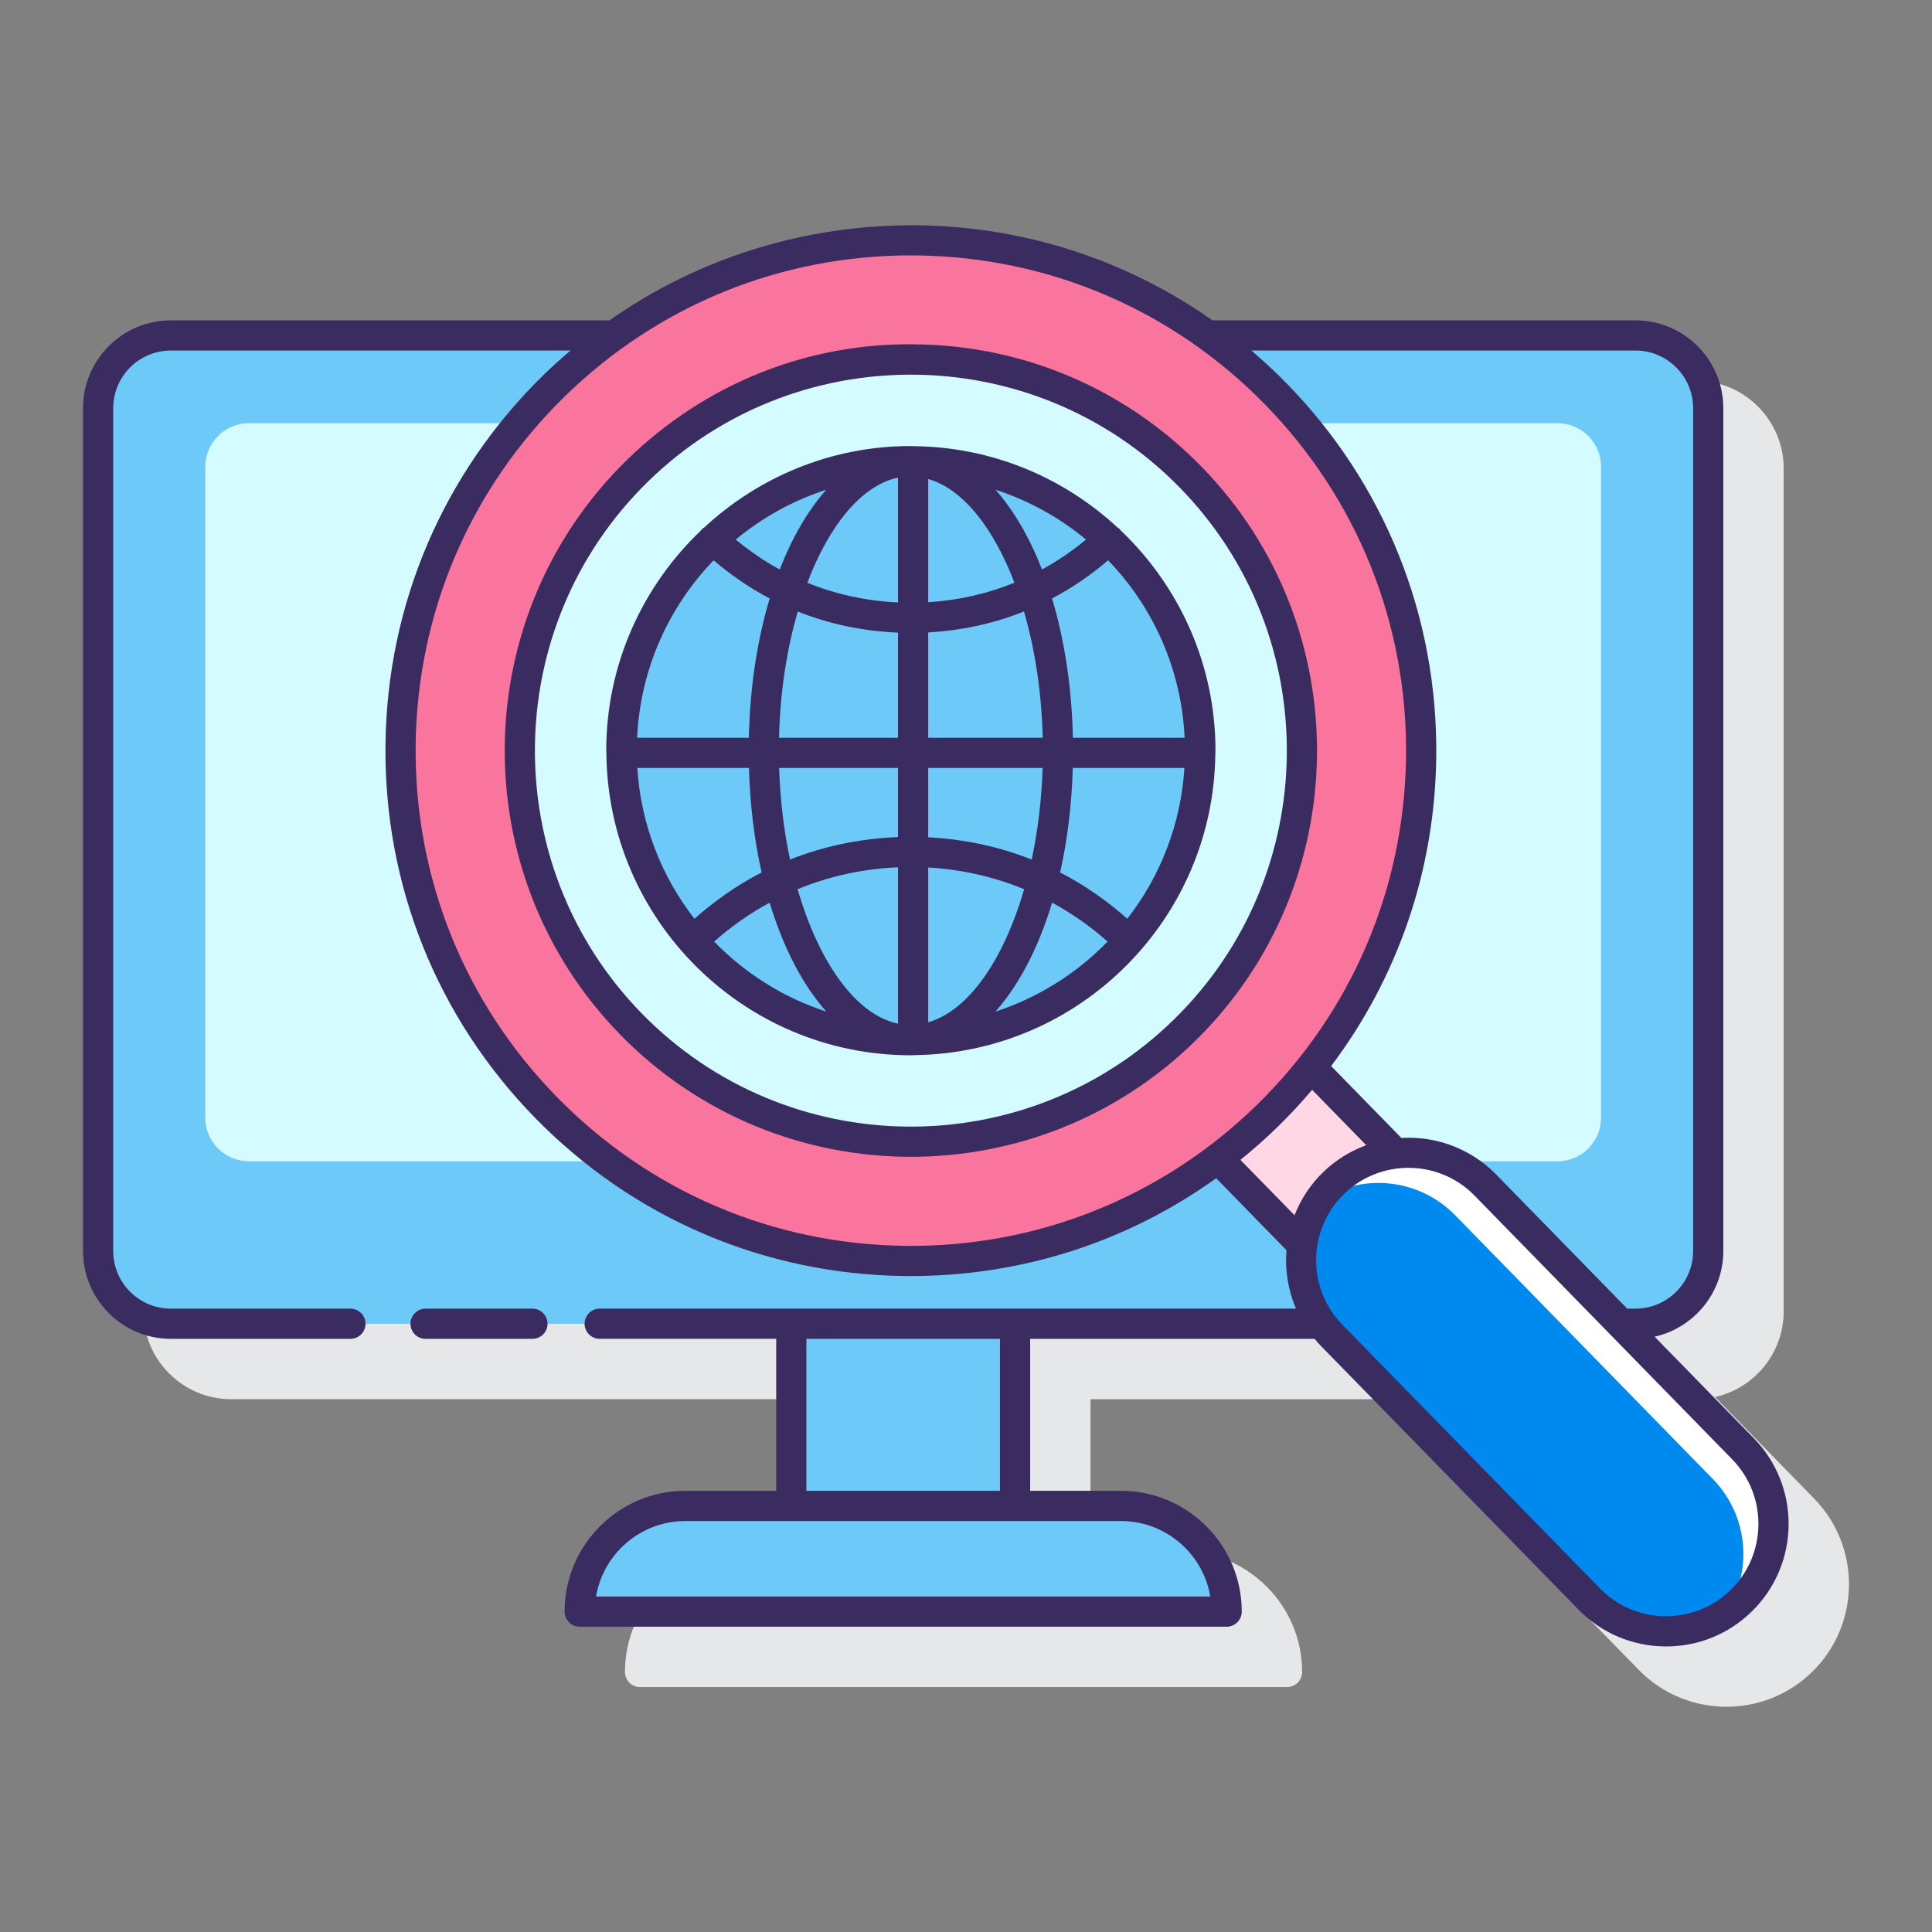 <svg id="Layer_1" enable-background="new 0 0 128 128" height="64" viewBox="0 0 128 128" width="64" xmlns="http://www.w3.org/2000/svg"><rect x="0" y="0" width="128" height="128" fill="#808080" stroke="none"/><path d="m120.192 99.285-6.571-6.726c2.601-.58 4.553-2.903 4.553-5.677v-55.839c0-3.209-2.61-5.819-5.819-5.819h-28.027c-5.696-4.01-12.458-6.217-19.574-6.3-7.392-.066-14.451 2.135-20.379 6.3h-29.055c-3.209 0-5.819 2.61-5.819 5.819v55.839c0 3.209 2.61 5.819 5.819 5.819h40.105v10.069h-6.015c-4.414 0-8.004 3.591-8.004 8.004 0 .552.448 1 1 1h42.863c.552 0 1-.448 1-1 0-4.414-3.591-8.004-8.004-8.004h-6.015v-10.068h18.848c.132.157.263.314.408.462l17.068 17.471c1.588 1.626 3.698 2.442 5.81 2.442 2.048 0 4.097-.768 5.674-2.308 3.203-3.129 3.263-8.281.134-11.484z" fill="#e6e7e8"/><path d="m52.425 87.702h14.825v12.069h-14.825z" fill="#6dc9f7"/><path d="m11.32 87.702h97.035c2.662 0 4.819-2.158 4.819-4.819v-55.84c0-2.662-2.158-4.819-4.819-4.819h-97.035c-2.662 0-4.819 2.158-4.819 4.819v55.839c-.001 2.662 2.157 4.82 4.819 4.82z" fill="#6dc9f7"/><path d="m16.489 76.939h86.696c1.596 0 2.889-1.293 2.889-2.889v-43.124c0-1.596-1.293-2.889-2.889-2.889h-86.696c-1.596 0-2.889 1.293-2.889 2.889v43.124c0 1.596 1.294 2.889 2.889 2.889z" fill="#d4fbff"/><path d="m38.406 106.776h42.863c0-3.868-3.136-7.004-7.004-7.004h-28.855c-3.868-.001-7.004 3.135-7.004 7.004z" fill="#6dc9f7"/><path d="m88.339 78.395c1.164-1.137 2.618-1.787 4.117-1.968l-5.595-5.727c-.885 1.116-1.841 2.194-2.887 3.216-1.05 1.026-2.154 1.959-3.295 2.82l5.596 5.728c.216-1.493.9-2.932 2.064-4.069z" fill="#ffd7e5"/><ellipse cx="60.347" cy="49.732" fill="#fa759e" rx="33.811" ry="33.811" transform="matrix(.012 -1 1 .012 9.915 109.495)"/><ellipse cx="60.347" cy="49.732" fill="#d4fbff" rx="25.921" ry="25.921" transform="matrix(.905 -.425 .425 .905 -15.421 30.388)"/><circle cx="60.347" cy="49.732" fill="#6dc9f7" r="19.181"/><path d="m115.477 95.984-17.068-17.471c-2.748-2.813-7.257-2.866-10.07-.117-2.813 2.748-2.866 7.257-.117 10.07l17.068 17.471c2.748 2.813 7.257 2.866 10.07.117 2.812-2.748 2.865-7.257.117-10.07z" fill="#0089ef"/><path d="m115.477 95.984-17.068-17.471c-2.748-2.813-7.257-2.866-10.07-.117-.368.36-.687.751-.96 1.164 2.794-1.859 6.599-1.534 9.03.954l17.068 17.471c2.388 2.445 2.659 6.169.843 8.906.365-.243.715-.519 1.04-.836 2.812-2.749 2.865-7.258.117-10.071z" fill="#fff"/><g fill="#3a2c60"><path d="m35.276 86.702h-7.082c-.552 0-1 .448-1 1s.448 1 1 1h7.082c.552 0 1-.448 1-1s-.448-1-1-1z"/><path d="m79.604 30.919c-5.025-5.144-11.752-8.023-18.943-8.106-7.177-.12-13.983 2.637-19.127 7.662-10.618 10.374-10.817 27.452-.444 38.07 5.267 5.391 12.26 8.096 19.26 8.096 6.788 0 13.583-2.544 18.81-7.651 10.618-10.374 10.818-27.453.444-38.071zm-1.841 36.639c-9.83 9.604-25.64 9.418-35.242-.411s-9.418-25.639.411-35.242c4.84-4.728 11.128-7.083 17.413-7.083 6.479 0 12.955 2.504 17.829 7.494 9.602 9.83 9.418 25.639-.411 35.242z"/><path d="m80.522 49.85c0-.04.006-.079.006-.119 0-5.738-2.419-10.912-6.277-14.59-.018-.022-.024-.05-.044-.071-.045-.048-.104-.073-.156-.11-3.558-3.303-8.292-5.348-13.506-5.399-.017-.001-.032-.01-.05-.01-.011 0-.019.006-.03.006-.04 0-.079-.006-.119-.006-5.296 0-10.107 2.067-13.711 5.416-.049.036-.105.059-.148.105-.019.02-.025.047-.042.068-3.859 3.678-6.28 8.853-6.28 14.593 0 .04.006.079.006.119 0 .01-.006.019-.006.03 0 .018.009.032.01.05.108 11.036 9.11 19.983 20.171 19.983.04 0 .079-.006.119-.006.01 0 .019.006.03.006.018 0 .032-.009.05-.01 10.969-.107 19.866-9.004 19.973-19.973.001-.017.01-.032.01-.05 0-.012-.005-.021-.006-.032zm-5.836 11.019c-1.368-1.21-2.856-2.247-4.451-3.066.483-2.13.768-4.464.839-6.923h7.397c-.237 3.752-1.608 7.193-3.785 9.989zm-32.462-9.989h7.397c.071 2.46.356 4.794.839 6.924-1.595.819-3.084 1.856-4.451 3.066-2.177-2.796-3.549-6.238-3.785-9.99zm19.272-8.98c2.196-.124 4.337-.583 6.345-1.386.726 2.49 1.17 5.342 1.241 8.366h-7.586zm0-2v-8.166c2.287.656 4.322 3.218 5.711 6.873-1.807.737-3.732 1.169-5.711 1.293zm4.455-7.456c2.214.72 4.246 1.847 5.998 3.303-.912.759-1.886 1.422-2.914 1.982-.828-2.128-1.874-3.922-3.084-5.285zm-6.455-.801v8.271c-2.084-.097-4.111-.533-6.008-1.306 1.449-3.815 3.6-6.456 6.008-6.965zm-7.837 6.087c-1.027-.56-2.001-1.223-2.914-1.982 1.752-1.456 3.784-2.584 5.999-3.304-1.211 1.363-2.256 3.157-3.085 5.286zm7.837 4.184v6.966h-7.883c.071-3.024.515-5.876 1.241-8.366 2.098.839 4.341 1.304 6.642 1.4zm-7.876 8.966h7.876v4.579c-2.477.097-4.893.589-7.153 1.487-.407-1.887-.655-3.933-.723-6.066zm7.876 6.579v10.361c-2.797-.591-5.248-4.06-6.653-8.907 2.097-.866 4.343-1.354 6.653-1.454zm2 10.27v-10.256c2.205.128 4.349.611 6.356 1.44-1.355 4.674-3.683 8.05-6.356 8.816zm0-12.256v-4.593h7.579c-.068 2.132-.316 4.178-.723 6.066-2.17-.862-4.484-1.348-6.856-1.473zm16.989-6.593h-7.404c-.072-3.374-.56-6.507-1.381-9.229 1.322-.693 2.562-1.545 3.716-2.529 2.973 3.08 4.857 7.201 5.069 11.758zm-31.206-11.758c1.153.983 2.394 1.836 3.716 2.529-.821 2.722-1.309 5.856-1.381 9.229h-7.404c.212-4.557 2.096-8.678 5.069-11.758zm.036 25.26c1.134-1.006 2.366-1.87 3.676-2.58.899 2.982 2.191 5.458 3.753 7.218-2.849-.926-5.388-2.537-7.429-4.638zm18.636 4.638c1.562-1.76 2.854-4.236 3.753-7.218 1.31.71 2.541 1.574 3.676 2.58-2.041 2.101-4.58 3.712-7.429 4.638z"/><path d="m116.192 95.285-6.571-6.726c2.602-.58 4.553-2.903 4.553-5.676v-55.84c0-3.209-2.61-5.819-5.819-5.819h-28.027c-5.696-4.01-12.458-6.217-19.574-6.3-7.386-.056-14.448 2.139-20.376 6.3h-29.059c-3.209 0-5.819 2.61-5.819 5.819v55.839c0 3.209 2.61 5.819 5.819 5.819h11.898c.552 0 1-.448 1-1s-.448-1-1-1h-11.898c-2.106 0-3.819-1.713-3.819-3.819v-55.839c0-2.106 1.713-3.819 3.819-3.819h26.478c-.605.516-1.201 1.046-1.776 1.607-6.651 6.498-10.374 15.196-10.482 24.494-.109 9.297 3.41 18.081 9.908 24.732s15.196 10.374 24.494 10.482c.14.002.278.002.417.002 7.344 0 14.35-2.27 20.218-6.479l4.655 4.765c-.106 1.312.105 2.643.634 3.873h-18.615-14.825-12.694c-.552 0-1 .448-1 1s.448 1 1 1h11.694v10.069h-6.015c-4.414 0-8.004 3.591-8.004 8.004 0 .552.448 1 1 1h42.863c.552 0 1-.448 1-1 0-4.414-3.591-8.004-8.004-8.004h-6.015v-10.067h18.848c.132.157.263.314.408.462l17.068 17.471c1.516 1.552 3.545 2.42 5.714 2.446h.097c2.133 0 4.144-.819 5.672-2.312 3.204-3.129 3.264-8.28.135-11.484zm-36.007 10.491h-40.696c.478-2.836 2.951-5.004 5.921-5.004h28.854c2.97-.001 5.444 2.167 5.921 5.004zm-13.935-7.005h-12.825v-10.069h12.825zm42.105-75.547c2.106 0 3.819 1.713 3.819 3.819v55.839c0 2.106-1.713 3.819-3.819 3.819h-.548l-8.683-8.888c-1.707-1.747-4.016-2.552-6.281-2.421l-4.652-4.762c4.433-5.88 6.877-12.991 6.964-20.493.108-9.298-3.41-18.081-9.908-24.732-.751-.768-1.534-1.493-2.34-2.182h25.448zm-48.391 59.316c-8.764-.103-16.962-3.611-23.087-9.88s-9.441-14.548-9.339-23.311c.103-8.764 3.611-16.962 9.88-23.087 6.175-6.033 14.3-9.341 22.917-9.341.131 0 .263.001.394.002 8.764.102 16.962 3.611 23.087 9.88s9.441 14.548 9.338 23.311c-.102 8.764-3.611 16.962-9.88 23.087-6.268 6.124-14.568 9.443-23.31 9.339zm22.218-5.695c.859-.694 1.691-1.431 2.491-2.213.796-.778 1.548-1.589 2.259-2.428l3.584 3.669c-1.045.382-2.03.98-2.876 1.807-.847.827-1.467 1.797-1.874 2.834zm32.478 28.494c-1.169 1.143-2.687 1.738-4.349 1.742-1.635-.019-3.164-.674-4.307-1.843l-17.067-17.471c-2.359-2.415-2.313-6.297.101-8.656 1.188-1.161 2.733-1.739 4.276-1.739 1.591 0 3.182.615 4.379 1.84l17.068 17.471c2.359 2.414 2.313 6.297-.101 8.656z"/></g></svg>